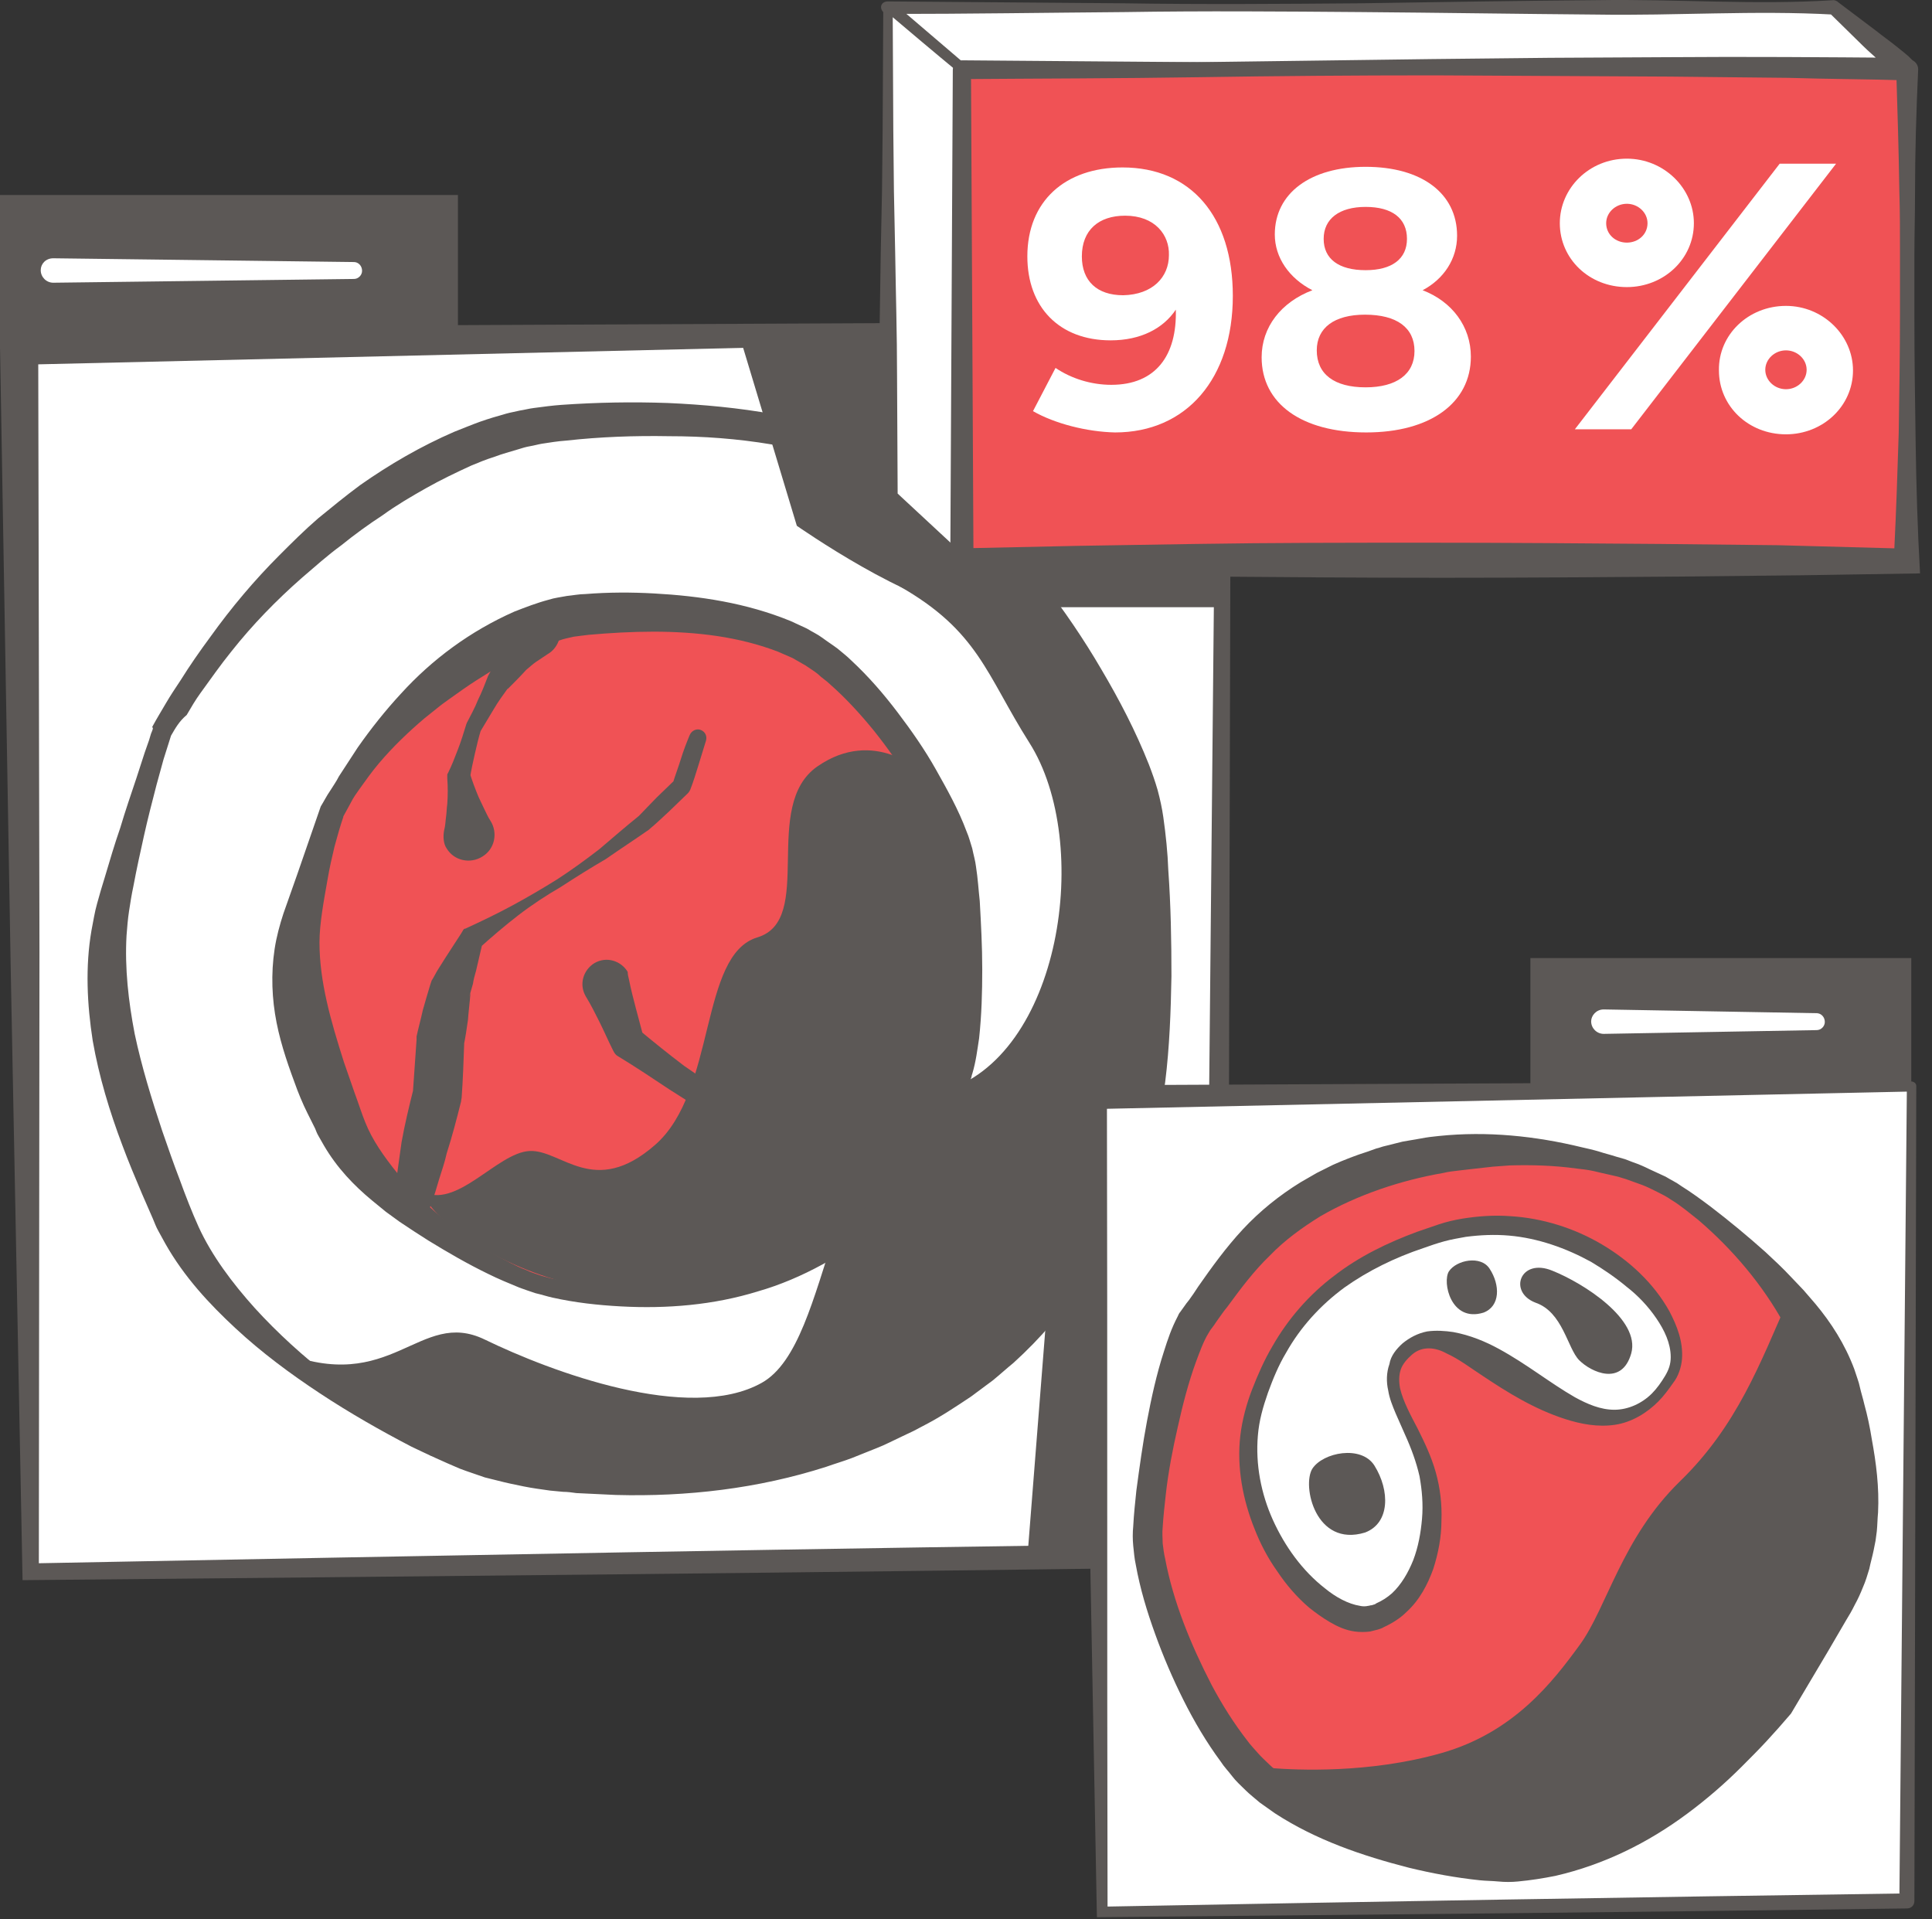 <svg width="151" height="150" viewBox="0 0 151 150" fill="none" xmlns="http://www.w3.org/2000/svg">
<rect x="0" y="0" width="151" height="150" fill="#333333" stroke="none"/>
<path d="M2.399 122.856L95.082 121.534L95.669 25.718L1.469 27.04L2.399 122.856Z" fill="white"/>
<path d="M3.036 122.17C33.783 121.583 64.383 120.995 95.082 120.604L94.152 121.534L95.082 25.718L95.669 26.305L1.518 28.508L2.987 26.991L3.085 74.434L3.036 122.17ZM1.763 123.492L0.832 75.413L0 27.04C0 26.207 0.636 25.571 1.42 25.571L95.62 25.13C95.963 25.13 96.208 25.375 96.208 25.718L95.963 121.534C95.963 122.024 95.572 122.464 95.033 122.464C63.992 122.905 32.804 123.199 1.763 123.492Z" fill="#5C5856"/>
<path d="M12.632 57.151C16.941 49.709 20.76 45.89 23.991 43.001C27.174 40.112 35.154 33.894 43.331 33.111C51.458 32.328 65.363 32.621 73.197 38.545C81.031 44.47 88.864 57.738 89.795 63.32C90.725 68.901 91.068 85.205 88.522 90.003C85.976 94.802 83.43 104.202 70.602 110.959C57.774 117.715 43.282 117.177 36.574 114.631C29.867 112.085 17.088 103.908 13.563 95.438C10.037 86.968 6.855 78.644 8.911 70.174C10.968 61.704 12.632 57.151 12.632 57.151Z" fill="white"/>
<path d="M11.898 56.808C12.241 56.171 12.632 55.535 12.975 54.947C13.318 54.36 13.709 53.772 14.101 53.185C14.835 52.01 15.619 50.884 16.451 49.758C18.067 47.505 19.878 45.351 21.837 43.393C22.816 42.413 23.795 41.434 24.872 40.504C25.95 39.623 27.027 38.741 28.153 37.909C30.454 36.293 32.902 34.873 35.497 33.747C36.133 33.502 36.819 33.209 37.504 32.964C38.19 32.719 38.875 32.523 39.561 32.328C39.903 32.23 40.246 32.181 40.638 32.083C40.98 32.034 41.323 31.936 41.715 31.887C42.449 31.789 43.184 31.691 43.869 31.642C46.66 31.446 49.402 31.397 52.193 31.495C57.725 31.74 63.307 32.523 68.594 34.678C69.231 34.971 69.867 35.265 70.553 35.559C71.189 35.902 71.826 36.244 72.413 36.636L73.295 37.273C73.588 37.468 73.882 37.664 74.176 37.909C74.715 38.35 75.302 38.79 75.792 39.28C77.848 41.189 79.709 43.295 81.422 45.449C83.136 47.652 84.703 49.953 86.073 52.303C87.493 54.703 88.766 57.151 89.794 59.745C90.039 60.382 90.284 61.067 90.48 61.753C90.676 62.487 90.823 63.173 90.921 63.858C91.116 65.229 91.263 66.649 91.312 68.02C91.508 70.762 91.557 73.504 91.557 76.294C91.508 79.036 91.41 81.827 91.067 84.569C90.871 85.939 90.676 87.359 90.235 88.779C90.186 88.975 90.137 89.122 90.088 89.318L89.843 89.856L89.599 90.395L89.403 90.836C89.109 91.423 88.815 92.011 88.57 92.647C87.444 95.144 86.22 97.69 84.703 100.04C83.185 102.439 81.324 104.594 79.219 106.503C78.68 106.944 78.142 107.433 77.603 107.874L75.889 109.147C74.715 109.93 73.539 110.714 72.315 111.35L71.385 111.84C71.091 111.987 70.749 112.134 70.455 112.28C69.818 112.574 69.182 112.917 68.545 113.162L66.587 113.945C65.951 114.19 65.265 114.386 64.58 114.631C59.243 116.344 53.661 116.981 48.129 116.834L47.101 116.785L46.072 116.736L45.044 116.687C44.702 116.638 44.359 116.589 44.016 116.589L42.988 116.491L41.96 116.344C41.274 116.246 40.589 116.099 39.903 115.952C39.218 115.806 38.532 115.61 37.896 115.463C37.211 115.218 36.574 115.022 35.938 114.777C34.665 114.239 33.392 113.651 32.168 113.064C29.72 111.791 27.32 110.42 25.019 108.902C22.718 107.384 20.466 105.72 18.41 103.81C16.353 101.901 14.395 99.795 12.926 97.201L12.387 96.221C12.192 95.879 12.094 95.585 11.947 95.242L11.114 93.333C10.576 92.06 10.037 90.787 9.548 89.465C8.568 86.87 7.736 84.128 7.247 81.337C6.806 78.498 6.659 75.56 7.149 72.72C7.295 71.986 7.393 71.3 7.589 70.615C7.785 69.88 7.981 69.244 8.177 68.607C8.568 67.285 8.96 65.963 9.401 64.691C9.792 63.369 10.233 62.096 10.674 60.774L11.31 58.815L11.653 57.836L11.8 57.346L11.898 57.102L11.947 56.955V56.906L11.898 56.808ZM13.367 57.493L12.779 59.354L12.241 61.312C11.898 62.634 11.555 63.956 11.261 65.278C10.967 66.6 10.674 67.922 10.429 69.244C10.282 69.929 10.184 70.566 10.086 71.202C9.988 71.839 9.939 72.475 9.89 73.112C9.744 75.658 10.037 78.253 10.527 80.799C11.066 83.345 11.849 85.891 12.681 88.388C13.122 89.66 13.562 90.933 14.052 92.207C14.493 93.43 15.031 94.801 15.521 95.879C16.549 98.131 18.165 100.285 19.927 102.243C23.502 106.16 27.908 109.49 32.608 112.085C33.783 112.721 35.007 113.358 36.231 113.847C36.868 114.141 37.504 114.288 38.092 114.533L39.071 114.777C39.414 114.875 39.708 114.924 40.05 115.022C40.687 115.169 41.372 115.267 42.058 115.365L43.037 115.512L44.065 115.61C44.408 115.61 44.751 115.659 45.093 115.659H46.121H47.15H48.178C50.871 115.561 53.563 115.267 56.158 114.777L58.117 114.337C58.753 114.19 59.39 113.994 60.075 113.847C60.712 113.7 61.348 113.455 61.985 113.26C62.621 113.064 63.258 112.868 63.894 112.623C66.391 111.742 68.839 110.616 71.14 109.294C73.442 107.972 75.645 106.503 77.554 104.74C79.513 102.978 81.275 101.019 82.695 98.816C84.164 96.613 85.339 94.263 86.514 91.766C86.808 91.129 87.102 90.542 87.444 89.905C87.542 89.758 87.591 89.563 87.689 89.465L87.885 89.073L88.081 88.681C88.13 88.534 88.179 88.388 88.228 88.241C88.619 87.066 88.864 85.744 89.06 84.422C89.452 81.778 89.599 79.085 89.647 76.392C89.697 73.699 89.697 70.957 89.501 68.265C89.403 66.943 89.305 65.572 89.158 64.25C89.06 63.564 88.962 62.977 88.766 62.389C88.57 61.753 88.374 61.165 88.13 60.529C87.15 58.081 85.877 55.682 84.507 53.381C83.136 51.079 81.569 48.876 79.953 46.722C78.289 44.617 76.477 42.609 74.519 40.847C74.029 40.406 73.49 40.014 73.001 39.574C72.756 39.378 72.462 39.182 72.218 38.986L71.434 38.448C70.895 38.105 70.308 37.811 69.721 37.517L67.909 36.734C65.461 35.755 62.866 35.118 60.271 34.727C57.627 34.286 54.983 34.09 52.29 34.09C49.598 34.041 46.905 34.139 44.261 34.433C43.575 34.482 42.988 34.58 42.351 34.678C42.058 34.727 41.715 34.825 41.421 34.873C41.127 34.922 40.785 35.02 40.491 35.118C39.854 35.314 39.267 35.461 38.63 35.706C37.994 35.902 37.406 36.146 36.819 36.391C35.644 36.93 34.42 37.517 33.294 38.154C32.168 38.79 30.992 39.476 29.915 40.259C28.789 40.993 27.712 41.777 26.684 42.609C25.607 43.393 24.628 44.274 23.599 45.155C21.592 46.918 19.732 48.827 18.067 50.933C17.235 51.961 16.451 53.087 15.668 54.164C15.276 54.703 14.933 55.29 14.591 55.878C14.003 56.367 13.709 56.906 13.367 57.493Z" fill="#5C5856"/>
<path d="M84.213 51.226C84.213 51.226 89.696 61.019 89.99 64.593C90.333 68.167 90.773 74.434 89.647 78.742C90.137 83.1 90.675 88.583 86.661 93.871C85.192 96.76 82.891 102.244 80.149 104.692C77.456 107.14 68.594 111.889 68.594 111.889C68.594 111.889 62.67 115.169 53.71 115.904C44.75 116.638 42.106 116.295 42.106 116.295C42.106 116.295 36.329 114.386 33.636 113.749C32.216 112.525 29.67 110.567 24.725 108.559L21.935 105.622C30.65 109.147 32.755 102.195 37.896 104.692C43.037 107.189 53.857 111.252 59.536 108.07C65.216 104.887 64.335 87.898 73.637 85.303C82.94 82.708 85.437 65.866 80.443 58.032C77.064 52.695 76.477 49.317 70.259 45.792C64.041 42.267 70.259 45.792 70.259 45.792C70.259 45.792 79.708 42.071 84.213 51.226Z" fill="#5C5856"/>
<path d="M80.296 121.73L83.038 86.919H87.934V121.632L80.296 121.73Z" fill="#5C5856"/>
<path d="M25.949 63.418C28.691 58.668 31.139 56.22 33.195 54.36C35.251 52.499 40.294 48.582 45.533 48.044C50.723 47.554 59.585 47.701 64.579 51.52C69.573 55.29 74.567 63.76 75.203 67.334C75.84 70.909 76.036 81.288 74.371 84.373C72.755 87.408 71.091 93.43 62.963 97.739C54.836 102.048 45.533 101.705 41.225 100.089C36.965 98.474 28.788 93.235 26.536 87.849C24.284 82.463 22.277 77.127 23.599 71.741C24.921 66.306 25.949 63.418 25.949 63.418Z" fill="#F05255"/>
<path d="M25.068 63.026C25.312 62.634 25.557 62.145 25.802 61.802C26.047 61.41 26.292 61.067 26.488 60.676C26.977 59.941 27.467 59.158 27.956 58.423C28.985 56.955 30.111 55.535 31.335 54.213C33.783 51.52 36.769 49.317 40.197 47.799C41.078 47.456 41.959 47.114 42.889 46.869C43.33 46.722 43.82 46.673 44.309 46.575C44.799 46.526 45.288 46.428 45.729 46.428C47.541 46.281 49.352 46.281 51.115 46.379C54.689 46.575 58.312 47.114 61.788 48.533L63.061 49.121C63.453 49.366 63.894 49.562 64.285 49.855C64.677 50.149 65.069 50.394 65.46 50.688C65.803 50.981 66.195 51.275 66.537 51.618C67.908 52.891 69.084 54.262 70.161 55.682C71.238 57.102 72.266 58.57 73.147 60.137C74.028 61.704 74.91 63.271 75.546 64.984C75.742 65.425 75.84 65.866 75.987 66.306C76.085 66.796 76.232 67.285 76.281 67.726C76.428 68.656 76.477 69.538 76.575 70.419C76.672 72.181 76.77 73.944 76.77 75.756C76.77 77.518 76.721 79.33 76.525 81.141C76.379 82.072 76.281 82.953 75.987 83.932C75.938 84.03 75.938 84.177 75.889 84.275L75.742 84.666L75.595 85.058L75.448 85.352C75.252 85.695 75.106 86.086 74.91 86.478C74.224 88.045 73.441 89.758 72.413 91.325C71.434 92.892 70.21 94.361 68.839 95.585C68.496 95.879 68.153 96.221 67.761 96.515L66.635 97.347C65.852 97.837 65.118 98.376 64.285 98.816C62.67 99.698 60.956 100.432 59.242 100.921C55.766 101.999 52.094 102.292 48.52 102.097C46.708 101.999 44.946 101.803 43.183 101.411C42.743 101.313 42.302 101.166 41.861 101.068C41.421 100.921 40.98 100.775 40.588 100.628C39.756 100.285 38.924 99.942 38.14 99.551C36.525 98.767 35.007 97.886 33.489 96.956C32.706 96.466 31.971 95.976 31.237 95.487L30.16 94.704L29.082 93.822C27.663 92.647 26.341 91.276 25.312 89.514L24.921 88.828C24.774 88.583 24.725 88.436 24.627 88.192C24.431 87.8 24.235 87.408 24.04 87.017C23.648 86.233 23.305 85.401 23.011 84.569C22.375 82.855 21.787 81.092 21.494 79.232C21.2 77.371 21.2 75.364 21.591 73.454C21.787 72.524 22.081 71.545 22.375 70.762L23.256 68.265L25.068 63.026ZM26.83 63.809V63.76V63.809V63.858L26.781 64.005L26.683 64.299L26.488 64.935L26.145 66.159C25.949 66.992 25.753 67.824 25.606 68.705C25.312 70.37 24.97 72.181 24.97 73.65C24.97 76.735 25.851 79.77 26.879 83.002L27.712 85.401C28.005 86.184 28.299 87.115 28.544 87.702C29.082 89.073 30.013 90.395 31.041 91.668C33.146 94.214 35.888 96.466 38.826 98.131C39.56 98.522 40.343 98.963 41.127 99.257C41.519 99.453 41.91 99.551 42.302 99.698C42.694 99.795 43.085 99.942 43.526 99.991C45.191 100.334 46.904 100.383 48.569 100.285C50.282 100.187 51.947 99.942 53.612 99.551L54.836 99.257C55.228 99.159 55.619 99.012 56.06 98.914C56.452 98.816 56.843 98.669 57.235 98.522C57.627 98.376 58.018 98.278 58.41 98.082C59.977 97.494 61.446 96.76 62.865 95.976C64.285 95.144 65.656 94.263 66.831 93.186C68.055 92.109 69.132 90.933 70.014 89.563C70.944 88.192 71.678 86.772 72.413 85.156C72.609 84.764 72.805 84.373 73 83.932L73.147 83.638L73.245 83.442L73.343 83.247C73.392 83.149 73.392 83.051 73.441 83.002C73.686 82.316 73.833 81.484 73.98 80.701C74.224 79.036 74.371 77.371 74.42 75.658C74.469 73.944 74.469 72.231 74.371 70.517C74.322 69.684 74.273 68.803 74.126 68.02C74.078 67.579 73.98 67.237 73.882 66.894C73.784 66.502 73.637 66.159 73.49 65.768C72.266 62.683 70.405 59.745 68.3 57.102C67.223 55.78 66.097 54.556 64.873 53.478C64.579 53.185 64.236 52.989 63.943 52.695C63.649 52.45 63.306 52.255 62.963 52.01C62.621 51.814 62.278 51.618 61.935 51.422L60.809 50.932C59.291 50.345 57.676 49.953 56.06 49.709C54.395 49.464 52.731 49.366 51.066 49.366C49.401 49.366 47.688 49.464 46.023 49.611C45.582 49.66 45.24 49.709 44.848 49.758C44.456 49.855 44.114 49.904 43.722 50.051C42.987 50.247 42.204 50.541 41.47 50.835C40.001 51.471 38.581 52.303 37.21 53.185C36.525 53.625 35.839 54.115 35.154 54.605C34.811 54.849 34.468 55.094 34.174 55.339L33.195 56.122C31.922 57.2 30.698 58.375 29.621 59.648C29.082 60.284 28.593 60.969 28.103 61.655C27.858 61.998 27.614 62.34 27.418 62.732C27.173 63.173 27.026 63.467 26.83 63.809Z" fill="#5C5856"/>
<path d="M30.845 93.48C30.894 92.745 30.992 92.06 31.09 91.374C31.188 90.689 31.286 89.954 31.384 89.269C31.628 87.898 31.971 86.478 32.314 85.107L32.265 85.45C32.363 84.03 32.461 82.659 32.559 81.239V81.141C32.559 81.092 32.559 81.043 32.559 80.995C32.706 80.309 32.901 79.624 33.048 78.938C33.244 78.253 33.44 77.567 33.636 76.931L33.734 76.637C33.929 76.343 34.076 76.001 34.272 75.707C34.468 75.413 34.664 75.07 34.86 74.776L36.035 72.965L36.182 72.72C36.231 72.622 36.28 72.573 36.377 72.573C37.651 71.986 38.874 71.398 40.05 70.762C41.225 70.125 42.4 69.44 43.575 68.705C44.701 67.971 45.778 67.188 46.855 66.355C47.883 65.474 48.911 64.593 49.94 63.76L49.891 63.809C50.38 63.32 50.821 62.83 51.311 62.34C51.8 61.851 52.29 61.41 52.779 60.92L52.584 61.214C52.779 60.578 53.024 59.941 53.22 59.305C53.416 58.668 53.661 58.032 53.906 57.444C54.052 57.102 54.444 56.906 54.787 57.053C55.13 57.2 55.276 57.542 55.178 57.885C54.983 58.522 54.787 59.158 54.591 59.794C54.395 60.431 54.199 61.067 53.954 61.704C53.906 61.802 53.856 61.9 53.759 61.998C53.269 62.487 52.779 62.928 52.29 63.417C51.8 63.858 51.311 64.348 50.772 64.788L50.723 64.837C49.597 65.621 48.471 66.355 47.345 67.139C46.17 67.824 44.995 68.558 43.868 69.293C42.694 69.978 41.567 70.713 40.49 71.545C39.413 72.377 38.385 73.259 37.357 74.189L37.7 73.748L37.21 75.854C37.112 76.196 37.014 76.539 36.965 76.882C36.867 77.225 36.769 77.567 36.671 77.91L36.769 77.616C36.72 78.302 36.622 79.036 36.573 79.722C36.475 80.407 36.377 81.092 36.231 81.778L36.28 81.533C36.231 82.953 36.182 84.373 36.084 85.744C36.084 85.842 36.035 85.989 36.035 86.086C35.692 87.457 35.349 88.779 34.909 90.15C34.762 90.836 34.517 91.521 34.321 92.157C34.125 92.843 33.929 93.48 33.685 94.165C33.391 94.948 32.51 95.389 31.726 95.095C31.188 94.801 30.796 94.116 30.845 93.48Z" fill="#5C5856"/>
<path d="M49.156 76.539C49.303 77.273 49.499 78.057 49.695 78.791C49.891 79.526 50.087 80.26 50.282 80.994L49.793 80.358C51.017 81.386 52.241 82.365 53.465 83.296C54.102 83.736 54.738 84.177 55.423 84.618C56.06 85.058 56.745 85.499 57.431 85.891L57.284 85.793C58.018 86.086 58.753 86.331 59.536 86.527C59.928 86.625 60.319 86.723 60.711 86.821C61.103 86.919 61.495 86.968 61.935 87.017C63.012 87.115 63.845 88.094 63.747 89.171C63.649 90.248 62.67 91.08 61.593 90.983C61.152 90.933 60.76 90.738 60.466 90.493C60.173 90.199 59.83 89.954 59.487 89.71C59.144 89.465 58.851 89.269 58.508 89.024C57.822 88.583 57.137 88.192 56.452 87.849L56.354 87.8L56.305 87.751C55.668 87.261 54.983 86.87 54.346 86.429C53.661 85.989 53.024 85.597 52.339 85.156C51.017 84.275 49.695 83.394 48.324 82.561C48.128 82.463 48.03 82.316 47.932 82.121L47.834 81.925C47.492 81.239 47.198 80.554 46.855 79.868C46.513 79.183 46.17 78.498 45.778 77.861C45.24 76.931 45.582 75.805 46.464 75.266C47.394 74.728 48.52 75.07 49.059 75.951C49.059 76.147 49.108 76.343 49.156 76.539Z" fill="#5C5856"/>
<path d="M34.713 64.886C34.811 64.544 34.811 64.201 34.86 63.858C34.909 63.515 34.909 63.173 34.958 62.83C35.007 62.145 35.007 61.508 34.958 60.823V60.578C34.958 60.529 34.958 60.48 35.007 60.431C35.301 59.843 35.546 59.207 35.79 58.57C36.035 57.934 36.231 57.297 36.427 56.661C36.427 56.612 36.476 56.563 36.476 56.514C36.77 55.926 37.112 55.339 37.357 54.703C37.651 54.115 37.896 53.478 38.141 52.842L38.19 52.744C38.532 52.157 38.826 51.52 39.071 50.932C39.218 50.639 39.316 50.296 39.462 49.953C39.56 49.611 39.707 49.317 39.805 48.925C40.099 47.848 41.176 47.163 42.253 47.456C43.33 47.75 44.016 48.827 43.722 49.904C43.575 50.443 43.233 50.883 42.792 51.128C42.498 51.324 42.204 51.52 41.91 51.716C41.617 51.912 41.372 52.157 41.127 52.352C40.638 52.891 40.148 53.38 39.658 53.87L39.707 53.772C39.316 54.311 38.924 54.849 38.581 55.437C38.239 56.024 37.896 56.563 37.553 57.151L37.602 57.004C37.406 57.64 37.259 58.277 37.112 58.913C36.965 59.55 36.819 60.235 36.721 60.871V60.431C36.916 61.067 37.161 61.704 37.406 62.291C37.553 62.585 37.7 62.928 37.847 63.222C37.994 63.515 38.141 63.858 38.336 64.152C38.924 65.082 38.679 66.355 37.7 66.943C36.77 67.53 35.497 67.285 34.909 66.306C34.664 65.963 34.615 65.376 34.713 64.886Z" fill="#5C5856"/>
<path d="M32.95 93.088C35.643 94.606 38.825 90.101 41.371 89.954C43.868 89.807 46.414 93.675 51.213 89.465C56.011 85.254 54.64 74.63 59.193 73.259C63.746 71.888 59.438 62.977 63.893 59.892C68.349 56.808 72.07 60.382 72.07 60.382C72.07 60.382 82.841 80.701 66.537 95.389C51.066 107.482 34.37 97.151 32.95 93.088Z" fill="#5C5856"/>
<path d="M86.122 149.393L149.036 148.56L149.379 84.911L85.534 85.744L86.122 149.393Z" fill="white"/>
<path d="M86.563 149.001C107.42 148.609 128.229 148.266 149.037 147.973L148.449 148.56L149.037 84.911L149.429 85.303L85.584 86.674L86.514 85.744C86.563 106.748 86.514 127.752 86.563 149.001ZM85.731 149.833C85.339 128.633 84.898 107.188 84.605 85.744C84.605 85.205 84.996 84.813 85.535 84.813L149.38 84.519C149.575 84.519 149.771 84.666 149.771 84.862L149.624 148.56C149.624 148.903 149.38 149.148 149.037 149.148C127.935 149.442 106.784 149.637 85.731 149.833Z" fill="#5C5856"/>
<path d="M139.146 133.334C135.425 137.642 132.439 139.698 129.991 141.167C127.543 142.636 121.57 145.721 116.184 145.231C110.798 144.741 101.74 142.832 97.383 138.034C93.025 133.187 89.549 123.59 89.598 119.82C89.647 116.05 91.459 105.426 93.711 102.586C95.963 99.746 98.803 93.969 107.958 91.178C117.114 88.388 126.515 90.493 130.578 92.99C134.642 95.487 141.937 102.39 143.21 108.315C144.483 114.239 145.511 120.065 143.112 125.353C140.762 130.592 139.146 133.334 139.146 133.334Z" fill="#F05255"/>
<path d="M139.979 133.921C139.636 134.313 139.293 134.704 139 135.047C138.706 135.39 138.363 135.733 138.069 136.075C137.433 136.761 136.796 137.397 136.111 138.083C134.789 139.405 133.369 140.629 131.851 141.755C128.816 144.007 125.388 145.721 121.569 146.602C120.59 146.798 119.66 146.945 118.632 147.042C118.142 147.091 117.604 147.091 117.114 147.042C116.624 146.994 116.086 146.994 115.645 146.945C113.785 146.749 111.924 146.406 110.113 145.965C106.49 145.035 102.866 143.811 99.635 141.706L98.46 140.873C98.068 140.531 97.677 140.237 97.334 139.894C96.991 139.551 96.6 139.209 96.306 138.817C96.012 138.425 95.669 138.083 95.424 137.691C94.298 136.173 93.319 134.509 92.487 132.844C91.654 131.179 90.92 129.466 90.284 127.703C89.647 125.94 89.109 124.178 88.766 122.268C88.668 121.828 88.619 121.289 88.57 120.799C88.521 120.31 88.521 119.771 88.57 119.282C88.619 118.351 88.717 117.421 88.815 116.491C89.059 114.679 89.304 112.868 89.647 111.056C89.99 109.245 90.382 107.433 90.969 105.622C91.263 104.691 91.556 103.81 92.046 102.88C92.095 102.782 92.144 102.635 92.242 102.537L92.487 102.194L92.732 101.852L92.927 101.607C93.172 101.264 93.417 100.921 93.662 100.53C94.69 99.061 95.816 97.494 97.138 96.074C98.46 94.654 99.978 93.43 101.642 92.402C102.083 92.157 102.475 91.913 102.915 91.668L104.188 91.031C105.07 90.64 105.951 90.297 106.881 90.003L107.567 89.758C107.812 89.709 108.007 89.612 108.252 89.562C108.693 89.465 109.182 89.318 109.623 89.22L111.043 88.975C111.533 88.877 111.973 88.828 112.463 88.779C116.233 88.388 120.003 88.779 123.626 89.66C124.066 89.758 124.507 89.856 124.997 90.003C125.437 90.15 125.878 90.248 126.319 90.395L127.004 90.591L127.641 90.835C128.081 90.982 128.522 91.178 128.914 91.374C129.354 91.57 129.746 91.766 130.187 91.962C130.578 92.206 131.019 92.402 131.411 92.696C132.194 93.186 132.928 93.724 133.712 94.312C135.181 95.438 136.6 96.613 137.971 97.837C138.657 98.473 139.342 99.11 139.979 99.795L140.958 100.823L141.888 101.901C143.112 103.369 144.189 105.034 144.924 106.993L145.169 107.727C145.267 108.021 145.315 108.168 145.364 108.412C145.462 108.853 145.609 109.294 145.707 109.734C145.952 110.616 146.148 111.546 146.295 112.476C146.637 114.337 146.882 116.246 146.784 118.205C146.735 118.694 146.735 119.184 146.686 119.673L146.588 120.408L146.442 121.142C146.344 121.632 146.197 122.121 146.099 122.611C145.952 123.101 145.805 123.59 145.609 124.031C145.413 124.521 145.218 124.961 144.973 125.402C144.728 125.891 144.532 126.234 144.287 126.626L142.916 128.976L139.979 133.921ZM138.363 132.746C138.363 132.795 138.314 132.795 138.363 132.746L138.412 132.697L138.51 132.55L138.657 132.256L138.951 131.669L139.538 130.445C139.93 129.612 140.273 128.78 140.566 127.948C141.203 126.283 141.888 124.521 142.182 123.003C142.77 119.82 142.476 116.54 142.035 113.113L141.643 110.518C141.497 109.685 141.399 108.657 141.252 108.021C140.958 106.552 140.273 104.985 139.44 103.467C137.776 100.432 135.425 97.641 132.733 95.34C132.047 94.801 131.362 94.214 130.627 93.773C130.285 93.528 129.893 93.332 129.501 93.137C129.109 92.941 128.718 92.745 128.326 92.598C127.934 92.451 127.494 92.304 127.102 92.157L126.466 91.962L125.829 91.815C125.388 91.717 124.948 91.619 124.556 91.521C124.115 91.423 123.675 91.374 123.234 91.325C121.472 91.08 119.709 91.031 117.995 91.08L116.673 91.178C116.233 91.227 115.792 91.276 115.351 91.325C114.911 91.374 114.47 91.423 114.078 91.472C113.638 91.521 113.197 91.57 112.806 91.668C109.427 92.255 106.098 93.382 103.209 95.046C101.789 95.927 100.418 96.907 99.243 98.131C98.019 99.306 96.991 100.677 95.914 102.145C95.62 102.488 95.376 102.88 95.082 103.272L94.886 103.565L94.739 103.761L94.592 103.957C94.543 104.055 94.494 104.104 94.445 104.202C94.053 104.838 93.76 105.671 93.466 106.454C92.879 108.07 92.438 109.783 92.046 111.546C91.654 113.26 91.312 115.022 91.116 116.785C91.018 117.666 90.92 118.547 90.871 119.38C90.822 119.82 90.871 120.212 90.871 120.604C90.92 120.995 90.969 121.436 91.067 121.828C91.703 125.206 93.074 128.535 94.69 131.669C95.522 133.236 96.453 134.704 97.481 136.026C97.726 136.369 98.019 136.663 98.313 137.006C98.607 137.348 98.901 137.593 99.194 137.887C99.488 138.181 99.831 138.425 100.125 138.67L101.153 139.356C102.573 140.237 104.139 140.922 105.804 141.51C107.42 142.097 109.133 142.538 110.847 142.832C112.561 143.175 114.323 143.419 116.037 143.566C116.478 143.615 116.869 143.615 117.261 143.615C117.653 143.615 118.044 143.615 118.436 143.566C119.219 143.517 120.052 143.37 120.884 143.175C121.716 142.979 122.5 142.783 123.332 142.489C124.115 142.195 124.948 141.951 125.731 141.608C126.515 141.265 127.298 140.922 128.081 140.58C128.473 140.384 128.865 140.188 129.256 139.992C129.648 139.796 130.04 139.6 130.431 139.356C131.949 138.523 133.418 137.544 134.789 136.467C135.474 135.928 136.111 135.292 136.747 134.704C137.041 134.411 137.384 134.068 137.678 133.725C137.824 133.333 138.069 133.089 138.363 132.746Z" fill="#5C5856"/>
<path d="M139.783 101.509C137.58 106.503 135.768 111.448 131.264 115.806C126.76 120.212 125.584 125.647 123.479 128.535C121.374 131.424 118.338 135.39 112.659 137.006C106.979 138.621 101.3 138.328 99.39 138.181C97.481 138.034 108.105 149.197 126.074 143.224C143.945 137.25 147.421 110.763 139.783 101.509Z" fill="#5C5856"/>
<path d="M110.015 105.426C107.029 108.021 110.554 111.007 111.582 115.267C112.659 119.722 111.239 125.353 107.42 126.479C103.454 127.654 95.425 118.547 98.216 109.734C100.027 104.104 103.503 99.061 112.659 96.368C123.479 93.137 133.272 103.272 130.628 107.58C127.592 112.574 123.528 110.714 119.611 108.315C115.939 106.111 112.414 103.37 110.015 105.426Z" fill="white"/>
<path d="M110.358 105.866C109.966 106.209 109.623 106.601 109.476 107.042C109.33 107.482 109.33 107.972 109.427 108.51C109.672 109.539 110.26 110.616 110.798 111.644C111.337 112.721 111.875 113.847 112.218 115.071C112.561 116.295 112.708 117.568 112.659 118.841C112.659 120.114 112.414 121.387 112.022 122.611C111.582 123.835 110.945 125.059 109.917 125.989C109.427 126.479 108.791 126.871 108.154 127.164C108.008 127.262 107.812 127.311 107.665 127.36C107.469 127.409 107.273 127.458 107.077 127.507C106.686 127.556 106.294 127.556 105.902 127.507C105.168 127.409 104.531 127.115 103.944 126.773C103.356 126.43 102.818 126.038 102.328 125.647C101.349 124.814 100.517 123.835 99.831 122.807C99.097 121.779 98.509 120.653 98.069 119.527C97.138 117.225 96.649 114.679 96.942 112.182C97.089 110.958 97.432 109.685 97.873 108.559C98.313 107.433 98.803 106.307 99.439 105.23C100.663 103.076 102.328 101.166 104.287 99.697C106.245 98.18 108.497 97.103 110.749 96.27C111.337 96.074 111.875 95.878 112.463 95.683C113.051 95.487 113.687 95.34 114.275 95.242C115.499 95.046 116.772 94.948 118.045 95.046C120.542 95.193 123.039 95.976 125.193 97.249C127.347 98.522 129.257 100.285 130.481 102.488C131.068 103.614 131.558 104.838 131.46 106.209C131.411 106.846 131.166 107.58 130.774 108.07C130.432 108.559 130.04 109.098 129.599 109.539C128.718 110.42 127.543 111.154 126.221 111.35C124.899 111.546 123.577 111.301 122.353 110.909C119.905 110.126 117.8 108.804 115.89 107.531C114.911 106.895 114.03 106.209 113.051 105.769C112.169 105.279 111.141 105.181 110.358 105.866ZM109.623 104.985C110.162 104.545 110.798 104.202 111.533 104.055C112.218 103.957 112.953 104.006 113.589 104.104C114.911 104.349 116.086 104.838 117.163 105.426C119.318 106.601 121.129 108.07 123.088 109.196C124.067 109.734 125.095 110.175 126.172 110.175C127.249 110.175 128.326 109.685 129.11 108.902C129.501 108.51 129.844 108.021 130.138 107.531C130.432 107.042 130.579 106.601 130.579 106.062C130.579 104.985 130.089 103.957 129.452 103.027C128.816 102.096 128.033 101.264 127.151 100.579C126.27 99.844 125.34 99.208 124.36 98.62C122.402 97.543 120.199 96.76 117.947 96.564C116.821 96.466 115.694 96.515 114.568 96.662C114.03 96.76 113.442 96.858 112.904 97.004C112.365 97.151 111.778 97.347 111.239 97.543C109.036 98.278 106.93 99.306 105.07 100.628C103.209 101.999 101.643 103.712 100.517 105.72C99.929 106.699 99.488 107.776 99.097 108.853C98.705 109.979 98.411 111.007 98.313 112.182C98.118 114.435 98.558 116.736 99.488 118.792C100.419 120.848 101.79 122.758 103.552 124.129C104.384 124.814 105.364 125.353 106.294 125.5C106.49 125.549 106.735 125.549 106.93 125.5C107.028 125.5 107.077 125.451 107.224 125.451C107.322 125.402 107.469 125.402 107.567 125.304C108.008 125.108 108.399 124.863 108.791 124.521C109.525 123.835 110.064 122.905 110.456 121.926C110.847 120.897 111.043 119.82 111.141 118.694C111.239 117.568 111.141 116.442 110.945 115.365C110.7 114.288 110.309 113.211 109.819 112.133L109.085 110.469C108.84 109.881 108.595 109.294 108.497 108.657C108.35 108.021 108.35 107.286 108.595 106.601C108.693 105.964 109.134 105.426 109.623 104.985Z" fill="#5C5856"/>
<path d="M107.419 114.533C108.643 116.491 108.643 119.037 106.685 119.771C102.817 120.946 101.74 116.099 102.572 114.777C103.405 113.504 106.391 112.917 107.419 114.533Z" fill="#5C5856"/>
<path d="M116.428 99.159C117.26 100.432 117.26 102.096 115.939 102.586C113.393 103.369 112.707 100.187 113.246 99.355C113.833 98.473 115.743 98.082 116.428 99.159Z" fill="#5C5856"/>
<path d="M121.324 99.306C123.773 100.285 128.228 103.125 127.494 105.768C126.759 108.363 124.36 107.237 123.43 106.307C122.5 105.377 122.157 102.537 120.003 101.803C117.848 100.97 118.827 98.278 121.324 99.306Z" fill="#5C5856"/>
<path d="M95.62 47.456C95.62 47.456 79.757 47.456 75.546 47.456C71.385 47.456 62.278 41.091 62.278 41.091L57.773 26.158H95.62V47.456Z" fill="#5C5856"/>
<path d="M148.742 5.497H75.105L69.377 0.601H143.308L148.791 5.301C148.889 5.35 148.84 5.497 148.742 5.497Z" fill="white"/>
<path d="M148.742 6.427C142.622 6.525 136.453 6.574 130.333 6.525L121.128 6.476L111.924 6.378L93.514 6.084L75.105 5.986C74.958 5.986 74.86 5.938 74.762 5.84L69.034 0.944C68.838 0.748 68.789 0.454 68.985 0.258C69.083 0.16 69.23 0.111 69.377 0.111C75.546 0.16 81.715 0.209 87.835 0.258C94.004 0.356 100.173 0.307 106.293 0.258C112.511 0.16 118.68 0.062 124.849 0.013C131.018 -0.085 137.187 0.405 143.308 0.013C143.405 0.013 143.503 0.062 143.601 0.111L143.65 0.16L146.637 2.412C147.126 2.804 147.616 3.147 148.106 3.538L148.84 4.126L149.183 4.42L149.281 4.518L149.33 4.567C149.379 4.616 149.379 4.616 149.428 4.665C149.477 4.713 149.526 4.811 149.574 4.86C149.77 5.203 149.721 5.595 149.526 5.889C149.477 6.182 149.085 6.427 148.742 6.427ZM148.742 4.518C148.497 4.518 148.155 4.665 148.057 4.909C147.91 5.154 147.91 5.448 148.008 5.693C148.057 5.742 148.057 5.791 148.106 5.889L148.155 5.938L148.106 5.889L148.008 5.791L147.665 5.497L146.98 4.86C146.539 4.42 146.049 4.028 145.609 3.587L142.965 0.992L143.308 1.139C137.138 0.797 130.969 1.237 124.849 1.139C118.68 1.09 112.511 0.992 106.391 0.944C100.222 0.895 94.053 0.846 87.933 0.944C81.764 0.992 75.595 1.09 69.475 1.09L69.817 0.209L75.546 5.105L75.203 4.958L93.514 4.86L111.924 4.616L121.128 4.518L130.333 4.469C136.453 4.42 142.622 4.469 148.742 4.518Z" fill="#5C5856"/>
<path d="M74.958 43.98L69.426 38.937V0.601L75.154 5.497V43.931C75.105 43.98 75.007 44.029 74.958 43.98Z" fill="white"/>
<path d="M74.469 44.47L71.678 41.973L68.887 39.476C68.74 39.329 68.643 39.133 68.643 38.888L68.692 29.292C68.74 26.109 68.79 22.878 68.838 19.695L68.936 14.897L68.985 10.099L69.034 0.601C69.034 0.405 69.181 0.209 69.426 0.209C69.524 0.209 69.622 0.258 69.671 0.307C71.58 1.972 73.441 3.587 75.35 5.252C75.399 5.301 75.448 5.399 75.448 5.448C75.399 8.679 75.35 11.911 75.399 15.093C75.399 18.325 75.497 21.556 75.546 24.738L75.595 29.586C75.595 31.201 75.546 32.817 75.497 34.433C75.448 36.048 75.448 37.664 75.546 39.28L75.742 41.679C75.791 42.071 75.791 42.462 75.84 42.903C75.84 43.099 75.84 43.295 75.889 43.49V43.784V43.833C75.889 43.882 75.889 43.931 75.889 43.98C75.84 44.176 75.742 44.372 75.595 44.47C75.448 44.568 75.252 44.666 75.056 44.666C74.812 44.715 74.616 44.617 74.469 44.47ZM75.399 43.441C75.301 43.344 75.154 43.295 75.007 43.295C74.861 43.295 74.714 43.344 74.616 43.441C74.518 43.539 74.42 43.686 74.42 43.784C74.42 43.833 74.42 43.833 74.42 43.882V43.833V43.539C74.42 43.344 74.42 43.148 74.469 42.952C74.469 42.56 74.518 42.169 74.567 41.728L74.763 39.329C74.861 37.713 74.861 36.097 74.812 34.482C74.763 32.866 74.714 31.25 74.714 29.634L74.763 24.787C74.812 21.556 74.91 18.325 74.91 15.142C74.959 11.911 74.91 8.679 74.861 5.497L74.959 5.693C73 4.077 71.091 2.461 69.181 0.846L69.769 0.552L69.818 10.148L69.867 14.946L69.965 19.744C70.013 22.927 70.111 26.158 70.111 29.341L70.16 38.937L69.916 38.35L72.657 40.895L75.399 43.441Z" fill="#5C5856"/>
<path d="M149.036 5.497H75.106V43.833H149.036V5.497Z" fill="#F05255"/>
<path d="M150.065 44.812L140.811 44.959L131.46 45.057C125.193 45.106 118.926 45.155 112.708 45.155C106.441 45.155 100.174 45.106 93.907 45.057L84.506 44.91L75.155 44.715C74.665 44.715 74.273 44.274 74.273 43.784L74.469 5.448C74.469 5.056 74.812 4.714 75.204 4.714C81.373 4.762 87.542 4.811 93.662 4.86C99.831 4.909 106 5.007 112.12 5.007L130.578 4.909L139.832 4.811C142.916 4.762 146.001 4.714 149.086 4.616C149.526 4.616 149.918 4.958 149.918 5.399V5.448C149.771 8.679 149.673 11.911 149.673 15.142C149.673 16.758 149.624 18.374 149.624 19.989C149.624 21.605 149.624 23.221 149.624 24.836C149.624 28.068 149.673 31.348 149.722 34.629C149.771 38.007 149.869 41.336 150.065 44.812ZM148.057 42.854C148.204 39.916 148.302 36.881 148.4 33.796C148.449 30.712 148.498 27.578 148.498 24.445C148.498 22.878 148.498 21.311 148.498 19.695C148.498 18.129 148.498 16.513 148.449 14.946C148.4 11.764 148.302 8.63 148.204 5.448L149.037 6.28C145.952 6.182 142.868 6.182 139.783 6.084L130.529 5.987L112.071 5.889C105.902 5.889 99.733 5.938 93.613 6.035C87.444 6.133 81.275 6.133 75.155 6.182L75.889 5.448L76.085 43.784L75.155 42.854L84.31 42.658L93.417 42.511C99.488 42.413 105.51 42.413 111.582 42.413C117.653 42.413 123.675 42.462 129.795 42.511L138.951 42.609L148.057 42.854Z" fill="#5C5856"/>
<path d="M80.736 32.132L82.498 28.753C83.722 29.586 85.289 30.075 86.856 30.075C90.332 30.075 91.997 27.774 91.899 24.2C90.919 25.669 89.157 26.599 86.807 26.599C82.792 26.599 80.295 24.004 80.295 20.038C80.295 15.73 83.233 13.086 87.737 13.086C93.074 13.086 96.354 16.905 96.354 23.123C96.354 29.586 92.731 33.796 87.149 33.796C84.946 33.747 82.449 33.111 80.736 32.132ZM91.36 19.94C91.409 18.374 90.283 16.856 87.933 16.856C85.876 16.856 84.555 17.982 84.555 20.038C84.555 21.948 85.73 23.074 87.786 23.074C90.087 23.025 91.36 21.654 91.36 19.94Z" fill="white"/>
<path d="M113.882 18.423C113.882 20.234 112.854 21.801 111.189 22.682C113.491 23.563 114.959 25.522 114.959 27.872C114.959 31.495 111.777 33.796 106.783 33.796C101.74 33.796 98.606 31.544 98.606 27.921C98.606 25.571 100.124 23.612 102.572 22.682C100.761 21.752 99.635 20.136 99.635 18.325C99.635 15.093 102.425 13.037 106.734 13.037C111.091 13.037 113.882 15.093 113.882 18.423ZM102.915 27.382C102.915 29.243 104.286 30.271 106.734 30.271C109.133 30.271 110.553 29.243 110.553 27.431C110.553 25.62 109.182 24.592 106.685 24.592C104.286 24.592 102.915 25.62 102.915 27.382ZM103.454 18.667C103.454 20.234 104.629 21.115 106.734 21.115C108.79 21.115 109.965 20.234 109.965 18.667C109.965 17.052 108.79 16.17 106.734 16.17C104.678 16.17 103.454 17.101 103.454 18.667Z" fill="white"/>
<path d="M121.911 17.443C121.911 14.701 124.212 12.4 127.15 12.4C130.039 12.4 132.389 14.701 132.389 17.443C132.389 20.234 130.039 22.437 127.15 22.437C124.212 22.437 121.911 20.234 121.911 17.443ZM139.096 12.792H143.503L127.493 33.551H123.086L139.096 12.792ZM128.766 17.443C128.766 16.611 128.031 15.926 127.15 15.926C126.269 15.926 125.534 16.611 125.534 17.443C125.534 18.325 126.269 18.961 127.15 18.961C128.031 18.961 128.766 18.325 128.766 17.443ZM139.586 23.906C142.475 23.906 144.825 26.207 144.825 28.949C144.825 31.74 142.475 33.943 139.586 33.943C136.648 33.943 134.347 31.74 134.347 28.949C134.298 26.158 136.648 23.906 139.586 23.906ZM139.586 30.418C140.467 30.418 141.202 29.733 141.202 28.9C141.202 28.068 140.467 27.382 139.586 27.382C138.705 27.382 137.97 28.068 137.97 28.9C137.97 29.733 138.705 30.418 139.586 30.418Z" fill="white"/>
<path d="M149.38 74.874H119.611V84.911H149.38V74.874Z" fill="#5C5856"/>
<path d="M35.79 15.24H0V27.285H35.79V15.24Z" fill="#5C5856"/>
<path d="M4.162 20.185L27.663 20.479C28.006 20.479 28.299 20.773 28.299 21.164C28.299 21.507 28.006 21.801 27.663 21.801L4.162 22.095C3.623 22.095 3.183 21.654 3.183 21.115C3.183 20.626 3.574 20.185 4.162 20.185Z" fill="white"/>
<path d="M125.34 78.889L141.986 79.183C142.329 79.183 142.623 79.477 142.623 79.868C142.623 80.211 142.329 80.505 141.986 80.505L125.34 80.799C124.801 80.799 124.36 80.358 124.36 79.819C124.36 79.379 124.752 78.889 125.34 78.889Z" fill="white"/>
</svg>
